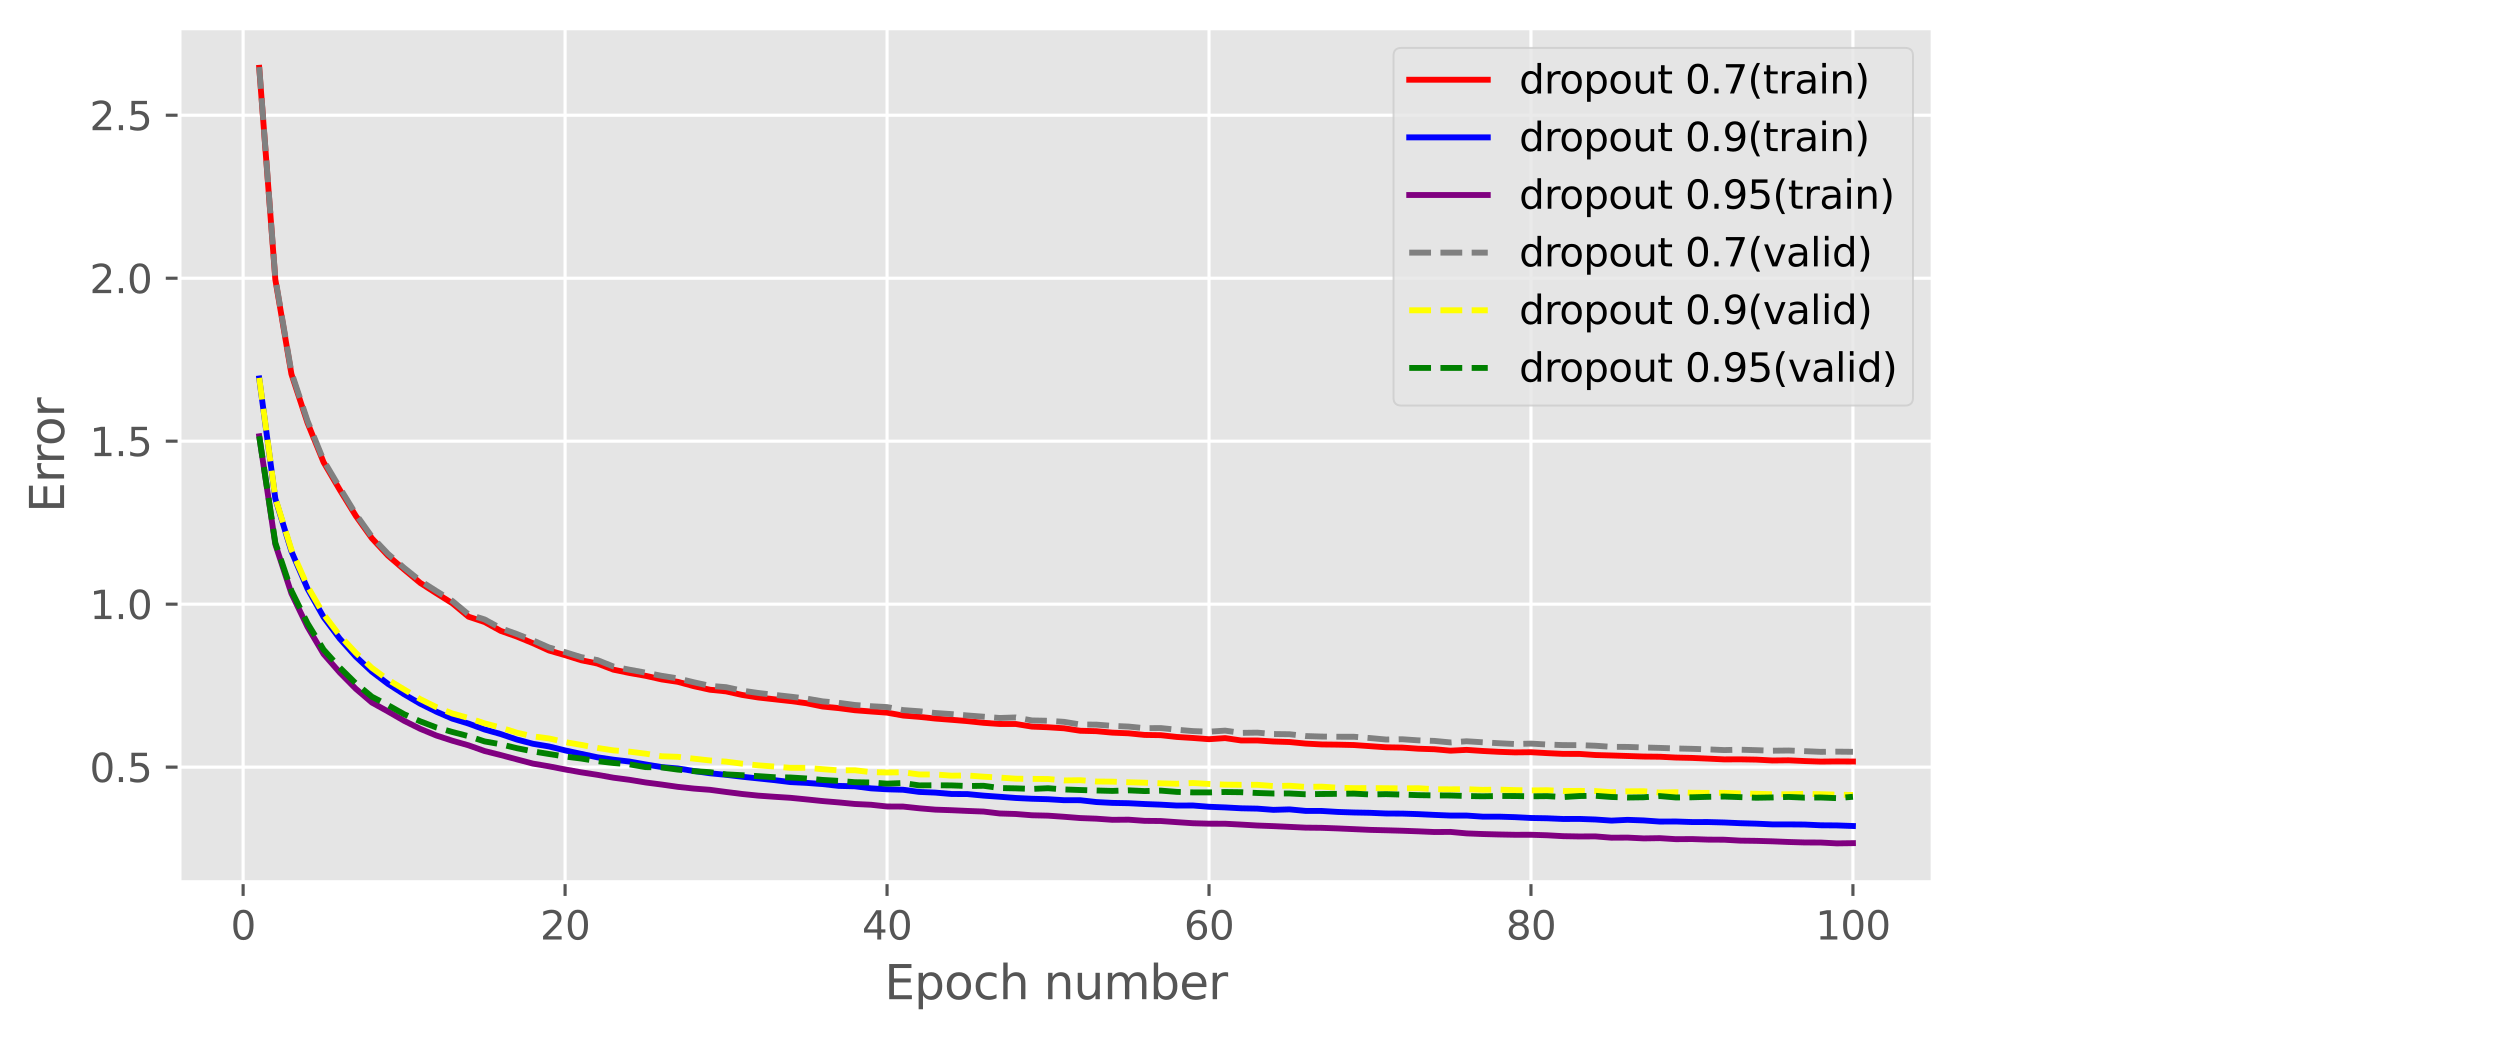 <?xml version="1.0" encoding="utf-8" standalone="no"?>
<!DOCTYPE svg PUBLIC "-//W3C//DTD SVG 1.1//EN"
  "http://www.w3.org/Graphics/SVG/1.1/DTD/svg11.dtd">
<svg height="264.132pt" version="1.1" viewBox="0 0 636.593 264.132" width="636.593pt" xmlns="http://www.w3.org/2000/svg" xmlns:xlink="http://www.w3.org/1999/xlink">
 <defs>
  <style type="text/css">*{stroke-linecap:butt;stroke-linejoin:round;}</style>
 </defs>
 <g id="figure_1">
  <g id="patch_1">
   <path d="M 0 264.132 
L 636.593 264.132 
L 636.593 0 
L 0 0 
z
" style="fill:#ffffff;"/>
  </g>
  <g id="axes_1">
   <g id="patch_2">
    <path d="M 45.717 224.64 
L 492.117 224.64 
L 492.117 7.2 
L 45.717 7.2 
z
" style="fill:#e5e5e5;"/>
   </g>
   <g id="matplotlib.axis_1">
    <g id="xtick_1">
     <g id="line2d_1">
      <path clip-path="url(#pf67992c859)" d="M 61.909 224.64 
L 61.909 7.2 
" style="fill:none;stroke:#ffffff;stroke-linecap:square;stroke-width:0.8;"/>
     </g>
     <g id="line2d_2">
      <defs>
       <path d="M 0 0 
L 0 3.5 
" id="m75d8416e2c" style="stroke:#555555;stroke-width:0.8;"/>
      </defs>
      <g>
       <use style="fill:#555555;stroke:#555555;stroke-width:0.8;" x="61.909" xlink:href="#m75d8416e2c" y="224.64"/>
      </g>
     </g>
     <g id="text_1">
      <!-- 0 -->
      <g style="fill:#555555;" transform="translate(58.727 239.238)scale(0.1 -0.1)">
       <defs>
        <path d="M 2034 4250 
Q 1547 4250 1301 3770 
Q 1056 3291 1056 2328 
Q 1056 1369 1301 889 
Q 1547 409 2034 409 
Q 2525 409 2770 889 
Q 3016 1369 3016 2328 
Q 3016 3291 2770 3770 
Q 2525 4250 2034 4250 
z
M 2034 4750 
Q 2819 4750 3233 4129 
Q 3647 3509 3647 2328 
Q 3647 1150 3233 529 
Q 2819 -91 2034 -91 
Q 1250 -91 836 529 
Q 422 1150 422 2328 
Q 422 3509 836 4129 
Q 1250 4750 2034 4750 
z
" id="DejaVuSans-30" transform="scale(0.016)"/>
       </defs>
       <use xlink:href="#DejaVuSans-30"/>
      </g>
     </g>
    </g>
    <g id="xtick_2">
     <g id="line2d_3">
      <path clip-path="url(#pf67992c859)" d="M 143.892 224.64 
L 143.892 7.2 
" style="fill:none;stroke:#ffffff;stroke-linecap:square;stroke-width:0.8;"/>
     </g>
     <g id="line2d_4">
      <g>
       <use style="fill:#555555;stroke:#555555;stroke-width:0.8;" x="143.892" xlink:href="#m75d8416e2c" y="224.64"/>
      </g>
     </g>
     <g id="text_2">
      <!-- 20 -->
      <g style="fill:#555555;" transform="translate(137.53 239.238)scale(0.1 -0.1)">
       <defs>
        <path d="M 1228 531 
L 3431 531 
L 3431 0 
L 469 0 
L 469 531 
Q 828 903 1448 1529 
Q 2069 2156 2228 2338 
Q 2531 2678 2651 2914 
Q 2772 3150 2772 3378 
Q 2772 3750 2511 3984 
Q 2250 4219 1831 4219 
Q 1534 4219 1204 4116 
Q 875 4013 500 3803 
L 500 4441 
Q 881 4594 1212 4672 
Q 1544 4750 1819 4750 
Q 2544 4750 2975 4387 
Q 3406 4025 3406 3419 
Q 3406 3131 3298 2873 
Q 3191 2616 2906 2266 
Q 2828 2175 2409 1742 
Q 1991 1309 1228 531 
z
" id="DejaVuSans-32" transform="scale(0.016)"/>
       </defs>
       <use xlink:href="#DejaVuSans-32"/>
       <use x="63.623" xlink:href="#DejaVuSans-30"/>
      </g>
     </g>
    </g>
    <g id="xtick_3">
     <g id="line2d_5">
      <path clip-path="url(#pf67992c859)" d="M 225.876 224.64 
L 225.876 7.2 
" style="fill:none;stroke:#ffffff;stroke-linecap:square;stroke-width:0.8;"/>
     </g>
     <g id="line2d_6">
      <g>
       <use style="fill:#555555;stroke:#555555;stroke-width:0.8;" x="225.876" xlink:href="#m75d8416e2c" y="224.64"/>
      </g>
     </g>
     <g id="text_3">
      <!-- 40 -->
      <g style="fill:#555555;" transform="translate(219.513 239.238)scale(0.1 -0.1)">
       <defs>
        <path d="M 2419 4116 
L 825 1625 
L 2419 1625 
L 2419 4116 
z
M 2253 4666 
L 3047 4666 
L 3047 1625 
L 3713 1625 
L 3713 1100 
L 3047 1100 
L 3047 0 
L 2419 0 
L 2419 1100 
L 313 1100 
L 313 1709 
L 2253 4666 
z
" id="DejaVuSans-34" transform="scale(0.016)"/>
       </defs>
       <use xlink:href="#DejaVuSans-34"/>
       <use x="63.623" xlink:href="#DejaVuSans-30"/>
      </g>
     </g>
    </g>
    <g id="xtick_4">
     <g id="line2d_7">
      <path clip-path="url(#pf67992c859)" d="M 307.859 224.64 
L 307.859 7.2 
" style="fill:none;stroke:#ffffff;stroke-linecap:square;stroke-width:0.8;"/>
     </g>
     <g id="line2d_8">
      <g>
       <use style="fill:#555555;stroke:#555555;stroke-width:0.8;" x="307.859" xlink:href="#m75d8416e2c" y="224.64"/>
      </g>
     </g>
     <g id="text_4">
      <!-- 60 -->
      <g style="fill:#555555;" transform="translate(301.497 239.238)scale(0.1 -0.1)">
       <defs>
        <path d="M 2113 2584 
Q 1688 2584 1439 2293 
Q 1191 2003 1191 1497 
Q 1191 994 1439 701 
Q 1688 409 2113 409 
Q 2538 409 2786 701 
Q 3034 994 3034 1497 
Q 3034 2003 2786 2293 
Q 2538 2584 2113 2584 
z
M 3366 4563 
L 3366 3988 
Q 3128 4100 2886 4159 
Q 2644 4219 2406 4219 
Q 1781 4219 1451 3797 
Q 1122 3375 1075 2522 
Q 1259 2794 1537 2939 
Q 1816 3084 2150 3084 
Q 2853 3084 3261 2657 
Q 3669 2231 3669 1497 
Q 3669 778 3244 343 
Q 2819 -91 2113 -91 
Q 1303 -91 875 529 
Q 447 1150 447 2328 
Q 447 3434 972 4092 
Q 1497 4750 2381 4750 
Q 2619 4750 2861 4703 
Q 3103 4656 3366 4563 
z
" id="DejaVuSans-36" transform="scale(0.016)"/>
       </defs>
       <use xlink:href="#DejaVuSans-36"/>
       <use x="63.623" xlink:href="#DejaVuSans-30"/>
      </g>
     </g>
    </g>
    <g id="xtick_5">
     <g id="line2d_9">
      <path clip-path="url(#pf67992c859)" d="M 389.842 224.64 
L 389.842 7.2 
" style="fill:none;stroke:#ffffff;stroke-linecap:square;stroke-width:0.8;"/>
     </g>
     <g id="line2d_10">
      <g>
       <use style="fill:#555555;stroke:#555555;stroke-width:0.8;" x="389.842" xlink:href="#m75d8416e2c" y="224.64"/>
      </g>
     </g>
     <g id="text_5">
      <!-- 80 -->
      <g style="fill:#555555;" transform="translate(383.48 239.238)scale(0.1 -0.1)">
       <defs>
        <path d="M 2034 2216 
Q 1584 2216 1326 1975 
Q 1069 1734 1069 1313 
Q 1069 891 1326 650 
Q 1584 409 2034 409 
Q 2484 409 2743 651 
Q 3003 894 3003 1313 
Q 3003 1734 2745 1975 
Q 2488 2216 2034 2216 
z
M 1403 2484 
Q 997 2584 770 2862 
Q 544 3141 544 3541 
Q 544 4100 942 4425 
Q 1341 4750 2034 4750 
Q 2731 4750 3128 4425 
Q 3525 4100 3525 3541 
Q 3525 3141 3298 2862 
Q 3072 2584 2669 2484 
Q 3125 2378 3379 2068 
Q 3634 1759 3634 1313 
Q 3634 634 3220 271 
Q 2806 -91 2034 -91 
Q 1263 -91 848 271 
Q 434 634 434 1313 
Q 434 1759 690 2068 
Q 947 2378 1403 2484 
z
M 1172 3481 
Q 1172 3119 1398 2916 
Q 1625 2713 2034 2713 
Q 2441 2713 2670 2916 
Q 2900 3119 2900 3481 
Q 2900 3844 2670 4047 
Q 2441 4250 2034 4250 
Q 1625 4250 1398 4047 
Q 1172 3844 1172 3481 
z
" id="DejaVuSans-38" transform="scale(0.016)"/>
       </defs>
       <use xlink:href="#DejaVuSans-38"/>
       <use x="63.623" xlink:href="#DejaVuSans-30"/>
      </g>
     </g>
    </g>
    <g id="xtick_6">
     <g id="line2d_11">
      <path clip-path="url(#pf67992c859)" d="M 471.826 224.64 
L 471.826 7.2 
" style="fill:none;stroke:#ffffff;stroke-linecap:square;stroke-width:0.8;"/>
     </g>
     <g id="line2d_12">
      <g>
       <use style="fill:#555555;stroke:#555555;stroke-width:0.8;" x="471.826" xlink:href="#m75d8416e2c" y="224.64"/>
      </g>
     </g>
     <g id="text_6">
      <!-- 100 -->
      <g style="fill:#555555;" transform="translate(462.282 239.238)scale(0.1 -0.1)">
       <defs>
        <path d="M 794 531 
L 1825 531 
L 1825 4091 
L 703 3866 
L 703 4441 
L 1819 4666 
L 2450 4666 
L 2450 531 
L 3481 531 
L 3481 0 
L 794 0 
L 794 531 
z
" id="DejaVuSans-31" transform="scale(0.016)"/>
       </defs>
       <use xlink:href="#DejaVuSans-31"/>
       <use x="63.623" xlink:href="#DejaVuSans-30"/>
       <use x="127.246" xlink:href="#DejaVuSans-30"/>
      </g>
     </g>
    </g>
    <g id="text_7">
     <!-- Epoch number -->
     <g style="fill:#555555;" transform="translate(225.22 254.436)scale(0.12 -0.12)">
      <defs>
       <path d="M 628 4666 
L 3578 4666 
L 3578 4134 
L 1259 4134 
L 1259 2753 
L 3481 2753 
L 3481 2222 
L 1259 2222 
L 1259 531 
L 3634 531 
L 3634 0 
L 628 0 
L 628 4666 
z
" id="DejaVuSans-45" transform="scale(0.016)"/>
       <path d="M 1159 525 
L 1159 -1331 
L 581 -1331 
L 581 3500 
L 1159 3500 
L 1159 2969 
Q 1341 3281 1617 3432 
Q 1894 3584 2278 3584 
Q 2916 3584 3314 3078 
Q 3713 2572 3713 1747 
Q 3713 922 3314 415 
Q 2916 -91 2278 -91 
Q 1894 -91 1617 61 
Q 1341 213 1159 525 
z
M 3116 1747 
Q 3116 2381 2855 2742 
Q 2594 3103 2138 3103 
Q 1681 3103 1420 2742 
Q 1159 2381 1159 1747 
Q 1159 1113 1420 752 
Q 1681 391 2138 391 
Q 2594 391 2855 752 
Q 3116 1113 3116 1747 
z
" id="DejaVuSans-70" transform="scale(0.016)"/>
       <path d="M 1959 3097 
Q 1497 3097 1228 2736 
Q 959 2375 959 1747 
Q 959 1119 1226 758 
Q 1494 397 1959 397 
Q 2419 397 2687 759 
Q 2956 1122 2956 1747 
Q 2956 2369 2687 2733 
Q 2419 3097 1959 3097 
z
M 1959 3584 
Q 2709 3584 3137 3096 
Q 3566 2609 3566 1747 
Q 3566 888 3137 398 
Q 2709 -91 1959 -91 
Q 1206 -91 779 398 
Q 353 888 353 1747 
Q 353 2609 779 3096 
Q 1206 3584 1959 3584 
z
" id="DejaVuSans-6f" transform="scale(0.016)"/>
       <path d="M 3122 3366 
L 3122 2828 
Q 2878 2963 2633 3030 
Q 2388 3097 2138 3097 
Q 1578 3097 1268 2742 
Q 959 2388 959 1747 
Q 959 1106 1268 751 
Q 1578 397 2138 397 
Q 2388 397 2633 464 
Q 2878 531 3122 666 
L 3122 134 
Q 2881 22 2623 -34 
Q 2366 -91 2075 -91 
Q 1284 -91 818 406 
Q 353 903 353 1747 
Q 353 2603 823 3093 
Q 1294 3584 2113 3584 
Q 2378 3584 2631 3529 
Q 2884 3475 3122 3366 
z
" id="DejaVuSans-63" transform="scale(0.016)"/>
       <path d="M 3513 2113 
L 3513 0 
L 2938 0 
L 2938 2094 
Q 2938 2591 2744 2837 
Q 2550 3084 2163 3084 
Q 1697 3084 1428 2787 
Q 1159 2491 1159 1978 
L 1159 0 
L 581 0 
L 581 4863 
L 1159 4863 
L 1159 2956 
Q 1366 3272 1645 3428 
Q 1925 3584 2291 3584 
Q 2894 3584 3203 3211 
Q 3513 2838 3513 2113 
z
" id="DejaVuSans-68" transform="scale(0.016)"/>
       <path id="DejaVuSans-20" transform="scale(0.016)"/>
       <path d="M 3513 2113 
L 3513 0 
L 2938 0 
L 2938 2094 
Q 2938 2591 2744 2837 
Q 2550 3084 2163 3084 
Q 1697 3084 1428 2787 
Q 1159 2491 1159 1978 
L 1159 0 
L 581 0 
L 581 3500 
L 1159 3500 
L 1159 2956 
Q 1366 3272 1645 3428 
Q 1925 3584 2291 3584 
Q 2894 3584 3203 3211 
Q 3513 2838 3513 2113 
z
" id="DejaVuSans-6e" transform="scale(0.016)"/>
       <path d="M 544 1381 
L 544 3500 
L 1119 3500 
L 1119 1403 
Q 1119 906 1312 657 
Q 1506 409 1894 409 
Q 2359 409 2629 706 
Q 2900 1003 2900 1516 
L 2900 3500 
L 3475 3500 
L 3475 0 
L 2900 0 
L 2900 538 
Q 2691 219 2414 64 
Q 2138 -91 1772 -91 
Q 1169 -91 856 284 
Q 544 659 544 1381 
z
M 1991 3584 
L 1991 3584 
z
" id="DejaVuSans-75" transform="scale(0.016)"/>
       <path d="M 3328 2828 
Q 3544 3216 3844 3400 
Q 4144 3584 4550 3584 
Q 5097 3584 5394 3201 
Q 5691 2819 5691 2113 
L 5691 0 
L 5113 0 
L 5113 2094 
Q 5113 2597 4934 2840 
Q 4756 3084 4391 3084 
Q 3944 3084 3684 2787 
Q 3425 2491 3425 1978 
L 3425 0 
L 2847 0 
L 2847 2094 
Q 2847 2600 2669 2842 
Q 2491 3084 2119 3084 
Q 1678 3084 1418 2786 
Q 1159 2488 1159 1978 
L 1159 0 
L 581 0 
L 581 3500 
L 1159 3500 
L 1159 2956 
Q 1356 3278 1631 3431 
Q 1906 3584 2284 3584 
Q 2666 3584 2933 3390 
Q 3200 3197 3328 2828 
z
" id="DejaVuSans-6d" transform="scale(0.016)"/>
       <path d="M 3116 1747 
Q 3116 2381 2855 2742 
Q 2594 3103 2138 3103 
Q 1681 3103 1420 2742 
Q 1159 2381 1159 1747 
Q 1159 1113 1420 752 
Q 1681 391 2138 391 
Q 2594 391 2855 752 
Q 3116 1113 3116 1747 
z
M 1159 2969 
Q 1341 3281 1617 3432 
Q 1894 3584 2278 3584 
Q 2916 3584 3314 3078 
Q 3713 2572 3713 1747 
Q 3713 922 3314 415 
Q 2916 -91 2278 -91 
Q 1894 -91 1617 61 
Q 1341 213 1159 525 
L 1159 0 
L 581 0 
L 581 4863 
L 1159 4863 
L 1159 2969 
z
" id="DejaVuSans-62" transform="scale(0.016)"/>
       <path d="M 3597 1894 
L 3597 1613 
L 953 1613 
Q 991 1019 1311 708 
Q 1631 397 2203 397 
Q 2534 397 2845 478 
Q 3156 559 3463 722 
L 3463 178 
Q 3153 47 2828 -22 
Q 2503 -91 2169 -91 
Q 1331 -91 842 396 
Q 353 884 353 1716 
Q 353 2575 817 3079 
Q 1281 3584 2069 3584 
Q 2775 3584 3186 3129 
Q 3597 2675 3597 1894 
z
M 3022 2063 
Q 3016 2534 2758 2815 
Q 2500 3097 2075 3097 
Q 1594 3097 1305 2825 
Q 1016 2553 972 2059 
L 3022 2063 
z
" id="DejaVuSans-65" transform="scale(0.016)"/>
       <path d="M 2631 2963 
Q 2534 3019 2420 3045 
Q 2306 3072 2169 3072 
Q 1681 3072 1420 2755 
Q 1159 2438 1159 1844 
L 1159 0 
L 581 0 
L 581 3500 
L 1159 3500 
L 1159 2956 
Q 1341 3275 1631 3429 
Q 1922 3584 2338 3584 
Q 2397 3584 2469 3576 
Q 2541 3569 2628 3553 
L 2631 2963 
z
" id="DejaVuSans-72" transform="scale(0.016)"/>
      </defs>
      <use xlink:href="#DejaVuSans-45"/>
      <use x="63.184" xlink:href="#DejaVuSans-70"/>
      <use x="126.66" xlink:href="#DejaVuSans-6f"/>
      <use x="187.842" xlink:href="#DejaVuSans-63"/>
      <use x="242.822" xlink:href="#DejaVuSans-68"/>
      <use x="306.201" xlink:href="#DejaVuSans-20"/>
      <use x="337.988" xlink:href="#DejaVuSans-6e"/>
      <use x="401.367" xlink:href="#DejaVuSans-75"/>
      <use x="464.746" xlink:href="#DejaVuSans-6d"/>
      <use x="562.158" xlink:href="#DejaVuSans-62"/>
      <use x="625.635" xlink:href="#DejaVuSans-65"/>
      <use x="687.158" xlink:href="#DejaVuSans-72"/>
     </g>
    </g>
   </g>
   <g id="matplotlib.axis_2">
    <g id="ytick_1">
     <g id="line2d_13">
      <path clip-path="url(#pf67992c859)" d="M 45.717 195.341 
L 492.117 195.341 
" style="fill:none;stroke:#ffffff;stroke-linecap:square;stroke-width:0.8;"/>
     </g>
     <g id="line2d_14">
      <defs>
       <path d="M 0 0 
L -3.5 0 
" id="m985d017595" style="stroke:#555555;stroke-width:0.8;"/>
      </defs>
      <g>
       <use style="fill:#555555;stroke:#555555;stroke-width:0.8;" x="45.717" xlink:href="#m985d017595" y="195.341"/>
      </g>
     </g>
     <g id="text_8">
      <!-- 0.5 -->
      <g style="fill:#555555;" transform="translate(22.814 199.14)scale(0.1 -0.1)">
       <defs>
        <path d="M 684 794 
L 1344 794 
L 1344 0 
L 684 0 
L 684 794 
z
" id="DejaVuSans-2e" transform="scale(0.016)"/>
        <path d="M 691 4666 
L 3169 4666 
L 3169 4134 
L 1269 4134 
L 1269 2991 
Q 1406 3038 1543 3061 
Q 1681 3084 1819 3084 
Q 2600 3084 3056 2656 
Q 3513 2228 3513 1497 
Q 3513 744 3044 326 
Q 2575 -91 1722 -91 
Q 1428 -91 1123 -41 
Q 819 9 494 109 
L 494 744 
Q 775 591 1075 516 
Q 1375 441 1709 441 
Q 2250 441 2565 725 
Q 2881 1009 2881 1497 
Q 2881 1984 2565 2268 
Q 2250 2553 1709 2553 
Q 1456 2553 1204 2497 
Q 953 2441 691 2322 
L 691 4666 
z
" id="DejaVuSans-35" transform="scale(0.016)"/>
       </defs>
       <use xlink:href="#DejaVuSans-30"/>
       <use x="63.623" xlink:href="#DejaVuSans-2e"/>
       <use x="95.41" xlink:href="#DejaVuSans-35"/>
      </g>
     </g>
    </g>
    <g id="ytick_2">
     <g id="line2d_15">
      <path clip-path="url(#pf67992c859)" d="M 45.717 153.842 
L 492.117 153.842 
" style="fill:none;stroke:#ffffff;stroke-linecap:square;stroke-width:0.8;"/>
     </g>
     <g id="line2d_16">
      <g>
       <use style="fill:#555555;stroke:#555555;stroke-width:0.8;" x="45.717" xlink:href="#m985d017595" y="153.842"/>
      </g>
     </g>
     <g id="text_9">
      <!-- 1.0 -->
      <g style="fill:#555555;" transform="translate(22.814 157.641)scale(0.1 -0.1)">
       <use xlink:href="#DejaVuSans-31"/>
       <use x="63.623" xlink:href="#DejaVuSans-2e"/>
       <use x="95.41" xlink:href="#DejaVuSans-30"/>
      </g>
     </g>
    </g>
    <g id="ytick_3">
     <g id="line2d_17">
      <path clip-path="url(#pf67992c859)" d="M 45.717 112.344 
L 492.117 112.344 
" style="fill:none;stroke:#ffffff;stroke-linecap:square;stroke-width:0.8;"/>
     </g>
     <g id="line2d_18">
      <g>
       <use style="fill:#555555;stroke:#555555;stroke-width:0.8;" x="45.717" xlink:href="#m985d017595" y="112.344"/>
      </g>
     </g>
     <g id="text_10">
      <!-- 1.5 -->
      <g style="fill:#555555;" transform="translate(22.814 116.143)scale(0.1 -0.1)">
       <use xlink:href="#DejaVuSans-31"/>
       <use x="63.623" xlink:href="#DejaVuSans-2e"/>
       <use x="95.41" xlink:href="#DejaVuSans-35"/>
      </g>
     </g>
    </g>
    <g id="ytick_4">
     <g id="line2d_19">
      <path clip-path="url(#pf67992c859)" d="M 45.717 70.845 
L 492.117 70.845 
" style="fill:none;stroke:#ffffff;stroke-linecap:square;stroke-width:0.8;"/>
     </g>
     <g id="line2d_20">
      <g>
       <use style="fill:#555555;stroke:#555555;stroke-width:0.8;" x="45.717" xlink:href="#m985d017595" y="70.845"/>
      </g>
     </g>
     <g id="text_11">
      <!-- 2.0 -->
      <g style="fill:#555555;" transform="translate(22.814 74.644)scale(0.1 -0.1)">
       <use xlink:href="#DejaVuSans-32"/>
       <use x="63.623" xlink:href="#DejaVuSans-2e"/>
       <use x="95.41" xlink:href="#DejaVuSans-30"/>
      </g>
     </g>
    </g>
    <g id="ytick_5">
     <g id="line2d_21">
      <path clip-path="url(#pf67992c859)" d="M 45.717 29.347 
L 492.117 29.347 
" style="fill:none;stroke:#ffffff;stroke-linecap:square;stroke-width:0.8;"/>
     </g>
     <g id="line2d_22">
      <g>
       <use style="fill:#555555;stroke:#555555;stroke-width:0.8;" x="45.717" xlink:href="#m985d017595" y="29.347"/>
      </g>
     </g>
     <g id="text_12">
      <!-- 2.5 -->
      <g style="fill:#555555;" transform="translate(22.814 33.146)scale(0.1 -0.1)">
       <use xlink:href="#DejaVuSans-32"/>
       <use x="63.623" xlink:href="#DejaVuSans-2e"/>
       <use x="95.41" xlink:href="#DejaVuSans-35"/>
      </g>
     </g>
    </g>
    <g id="text_13">
     <!-- Error -->
     <g style="fill:#555555;" transform="translate(16.318 130.542)rotate(-90)scale(0.12 -0.12)">
      <use xlink:href="#DejaVuSans-45"/>
      <use x="63.184" xlink:href="#DejaVuSans-72"/>
      <use x="102.547" xlink:href="#DejaVuSans-72"/>
      <use x="141.41" xlink:href="#DejaVuSans-6f"/>
      <use x="202.592" xlink:href="#DejaVuSans-72"/>
     </g>
    </g>
   </g>
   <g id="line2d_23">
    <path clip-path="url(#pf67992c859)" d="M 66.008 17.27 
L 70.107 71.163 
L 74.206 95.24 
L 78.305 107.675 
L 82.404 117.72 
L 86.504 124.704 
L 90.603 131.361 
L 94.702 137.073 
L 98.801 141.485 
L 102.9 145.004 
L 107 148.429 
L 111.099 151.059 
L 115.198 153.63 
L 119.297 157.033 
L 123.396 158.389 
L 127.495 160.647 
L 131.595 162.093 
L 135.694 163.779 
L 139.793 165.645 
L 143.892 166.833 
L 147.991 168.126 
L 152.09 168.959 
L 156.19 170.522 
L 160.289 171.368 
L 164.388 172.091 
L 168.487 173.008 
L 172.586 173.619 
L 176.685 174.732 
L 180.785 175.634 
L 184.884 176.053 
L 188.983 176.961 
L 193.082 177.608 
L 197.181 178.064 
L 201.281 178.522 
L 205.38 179.07 
L 209.479 179.909 
L 213.578 180.316 
L 217.677 180.853 
L 221.776 181.17 
L 225.876 181.47 
L 229.975 182.207 
L 234.074 182.537 
L 238.173 182.973 
L 242.272 183.29 
L 246.371 183.628 
L 250.471 184.061 
L 254.57 184.35 
L 258.669 184.36 
L 262.768 185.02 
L 266.867 185.188 
L 270.966 185.452 
L 275.066 186.079 
L 279.165 186.184 
L 283.264 186.559 
L 287.363 186.727 
L 291.462 187.141 
L 295.562 187.205 
L 299.661 187.657 
L 303.76 187.915 
L 307.859 188.229 
L 311.958 187.949 
L 316.057 188.556 
L 320.157 188.547 
L 324.256 188.813 
L 328.355 188.947 
L 332.454 189.343 
L 336.553 189.562 
L 340.652 189.615 
L 344.752 189.715 
L 348.851 189.999 
L 352.95 190.287 
L 357.049 190.36 
L 361.148 190.652 
L 365.247 190.783 
L 369.347 191.153 
L 373.446 190.945 
L 377.545 191.227 
L 381.644 191.44 
L 385.743 191.586 
L 389.842 191.54 
L 393.942 191.773 
L 398.041 191.966 
L 402.14 191.972 
L 406.239 192.257 
L 410.338 192.371 
L 414.438 192.506 
L 418.537 192.645 
L 422.636 192.692 
L 426.735 192.902 
L 430.834 192.994 
L 434.933 193.174 
L 439.033 193.368 
L 443.132 193.351 
L 447.231 193.428 
L 451.33 193.65 
L 455.429 193.599 
L 459.528 193.794 
L 463.628 193.934 
L 467.727 193.887 
L 471.826 193.916 
" style="fill:none;stroke:#ff0000;stroke-linecap:square;stroke-width:1.5;"/>
   </g>
   <g id="line2d_24">
    <path clip-path="url(#pf67992c859)" d="M 66.008 96.373 
L 70.107 126.98 
L 74.206 140.4 
L 78.305 149.91 
L 82.404 157.159 
L 86.504 162.619 
L 90.603 167.194 
L 94.702 171.034 
L 98.801 174.145 
L 102.9 176.786 
L 107 179.184 
L 111.099 181.219 
L 115.198 183 
L 119.297 184.25 
L 123.396 185.761 
L 127.495 186.918 
L 131.595 188.308 
L 135.694 189.392 
L 139.793 190.073 
L 143.892 191.08 
L 147.991 191.967 
L 152.09 192.831 
L 156.19 193.445 
L 160.289 193.919 
L 164.388 194.651 
L 168.487 195.33 
L 172.586 195.672 
L 176.685 196.323 
L 180.785 196.909 
L 184.884 197.296 
L 188.983 197.792 
L 193.082 198.217 
L 197.181 198.648 
L 201.281 199.149 
L 205.38 199.353 
L 209.479 199.658 
L 213.578 200.121 
L 217.677 200.221 
L 221.776 200.743 
L 225.876 200.987 
L 229.975 201.104 
L 234.074 201.653 
L 238.173 201.827 
L 242.272 202.178 
L 246.371 202.204 
L 250.471 202.596 
L 254.57 202.888 
L 258.669 203.197 
L 262.768 203.394 
L 266.867 203.509 
L 270.966 203.763 
L 275.066 203.766 
L 279.165 204.231 
L 283.264 204.447 
L 287.363 204.528 
L 291.462 204.735 
L 295.562 204.893 
L 299.661 205.123 
L 303.76 205.108 
L 307.859 205.434 
L 311.958 205.599 
L 316.057 205.822 
L 320.157 205.906 
L 324.256 206.221 
L 328.355 206.098 
L 332.454 206.488 
L 336.553 206.5 
L 340.652 206.748 
L 344.752 206.89 
L 348.851 206.969 
L 352.95 207.148 
L 357.049 207.171 
L 361.148 207.306 
L 365.247 207.501 
L 369.347 207.674 
L 373.446 207.671 
L 377.545 207.95 
L 381.644 207.949 
L 385.743 208.076 
L 389.842 208.286 
L 393.942 208.363 
L 398.041 208.544 
L 402.14 208.526 
L 406.239 208.676 
L 410.338 208.959 
L 414.438 208.763 
L 418.537 208.913 
L 422.636 209.204 
L 426.735 209.181 
L 430.834 209.325 
L 434.933 209.323 
L 439.033 209.433 
L 443.132 209.616 
L 447.231 209.735 
L 451.33 209.922 
L 455.429 209.919 
L 459.528 209.957 
L 463.628 210.148 
L 467.727 210.182 
L 471.826 210.33 
" style="fill:none;stroke:#0000ff;stroke-linecap:square;stroke-width:1.5;"/>
   </g>
   <g id="line2d_25">
    <path clip-path="url(#pf67992c859)" d="M 66.008 111.097 
L 70.107 138.591 
L 74.206 151.112 
L 78.305 159.616 
L 82.404 166.549 
L 86.504 171.239 
L 90.603 175.393 
L 94.702 178.897 
L 98.801 181.174 
L 102.9 183.542 
L 107 185.585 
L 111.099 187.286 
L 115.198 188.619 
L 119.297 189.787 
L 123.396 191.239 
L 127.495 192.264 
L 131.595 193.36 
L 135.694 194.441 
L 139.793 195.136 
L 143.892 195.934 
L 147.991 196.665 
L 152.09 197.292 
L 156.19 198.029 
L 160.289 198.568 
L 164.388 199.243 
L 168.487 199.775 
L 172.586 200.361 
L 176.685 200.802 
L 180.785 201.115 
L 184.884 201.663 
L 188.983 202.18 
L 193.082 202.599 
L 197.181 202.888 
L 201.281 203.152 
L 205.38 203.559 
L 209.479 203.983 
L 213.578 204.325 
L 217.677 204.721 
L 221.776 204.919 
L 225.876 205.363 
L 229.975 205.384 
L 234.074 205.822 
L 238.173 206.164 
L 242.272 206.308 
L 246.371 206.495 
L 250.471 206.654 
L 254.57 207.143 
L 258.669 207.274 
L 262.768 207.599 
L 266.867 207.697 
L 270.966 207.983 
L 275.066 208.307 
L 279.165 208.464 
L 283.264 208.758 
L 287.363 208.721 
L 291.462 209.02 
L 295.562 209.061 
L 299.661 209.352 
L 303.76 209.624 
L 307.859 209.74 
L 311.958 209.753 
L 316.057 209.971 
L 320.157 210.208 
L 324.256 210.363 
L 328.355 210.554 
L 332.454 210.749 
L 336.553 210.796 
L 340.652 210.947 
L 344.752 211.131 
L 348.851 211.317 
L 352.95 211.419 
L 357.049 211.537 
L 361.148 211.685 
L 365.247 211.864 
L 369.347 211.834 
L 373.446 212.212 
L 377.545 212.374 
L 381.644 212.485 
L 385.743 212.567 
L 389.842 212.562 
L 393.942 212.691 
L 398.041 212.919 
L 402.14 212.995 
L 406.239 212.978 
L 410.338 213.308 
L 414.438 213.284 
L 418.537 213.489 
L 422.636 213.423 
L 426.735 213.686 
L 430.834 213.656 
L 434.933 213.799 
L 439.033 213.823 
L 443.132 214.057 
L 447.231 214.115 
L 451.33 214.233 
L 455.429 214.4 
L 459.528 214.523 
L 463.628 214.541 
L 467.727 214.756 
L 471.826 214.697 
" style="fill:none;stroke:#800080;stroke-linecap:square;stroke-width:1.5;"/>
   </g>
   <g id="line2d_26">
    <path clip-path="url(#pf67992c859)" d="M 66.008 17.084 
L 70.107 70.832 
L 74.206 94.802 
L 78.305 107.175 
L 82.404 117.256 
L 86.504 124.19 
L 90.603 130.916 
L 94.702 136.696 
L 98.801 141.035 
L 102.9 144.587 
L 107 147.889 
L 111.099 150.493 
L 115.198 153.047 
L 119.297 156.453 
L 123.396 157.73 
L 127.495 159.968 
L 131.595 161.443 
L 135.694 163.064 
L 139.793 164.865 
L 143.892 166.061 
L 147.991 167.329 
L 152.09 168.075 
L 156.19 169.715 
L 160.289 170.531 
L 164.388 171.28 
L 168.487 172.088 
L 172.586 172.744 
L 176.685 173.734 
L 180.785 174.651 
L 184.884 174.977 
L 188.983 175.863 
L 193.082 176.457 
L 197.181 176.935 
L 201.281 177.392 
L 205.38 177.884 
L 209.479 178.593 
L 213.578 178.963 
L 217.677 179.515 
L 221.776 179.826 
L 225.876 180.046 
L 229.975 180.813 
L 234.074 181.11 
L 238.173 181.554 
L 242.272 181.832 
L 246.371 182.184 
L 250.471 182.498 
L 254.57 182.824 
L 258.669 182.688 
L 262.768 183.452 
L 266.867 183.533 
L 270.966 183.809 
L 275.066 184.481 
L 279.165 184.514 
L 283.264 184.833 
L 287.363 185.01 
L 291.462 185.419 
L 295.562 185.393 
L 299.661 185.811 
L 303.76 186.163 
L 307.859 186.312 
L 311.958 186.044 
L 316.057 186.618 
L 320.157 186.557 
L 324.256 186.909 
L 328.355 186.96 
L 332.454 187.424 
L 336.553 187.556 
L 340.652 187.605 
L 344.752 187.606 
L 348.851 187.935 
L 352.95 188.312 
L 357.049 188.24 
L 361.148 188.523 
L 365.247 188.662 
L 369.347 189.049 
L 373.446 188.752 
L 377.545 189.012 
L 381.644 189.251 
L 385.743 189.454 
L 389.842 189.349 
L 393.942 189.581 
L 398.041 189.732 
L 402.14 189.739 
L 406.239 189.891 
L 410.338 190.17 
L 414.438 190.194 
L 418.537 190.333 
L 422.636 190.446 
L 426.735 190.586 
L 430.834 190.68 
L 434.933 190.814 
L 439.033 191 
L 443.132 190.902 
L 447.231 191.023 
L 451.33 191.161 
L 455.429 191.106 
L 459.528 191.27 
L 463.628 191.449 
L 467.727 191.396 
L 471.826 191.442 
" style="fill:none;stroke:#808080;stroke-dasharray:5.55,2.4;stroke-dashoffset:0;stroke-width:1.5;"/>
   </g>
   <g id="line2d_27">
    <path clip-path="url(#pf67992c859)" d="M 66.008 96.217 
L 70.107 126.776 
L 74.206 139.972 
L 78.305 149.294 
L 82.404 156.401 
L 86.504 161.828 
L 90.603 166.243 
L 94.702 170.075 
L 98.801 173.089 
L 102.9 175.554 
L 107 178.022 
L 111.099 180.047 
L 115.198 181.688 
L 119.297 182.817 
L 123.396 184.199 
L 127.495 185.272 
L 131.595 186.57 
L 135.694 187.502 
L 139.793 188.041 
L 143.892 188.974 
L 147.991 189.679 
L 152.09 190.451 
L 156.19 191.075 
L 160.289 191.401 
L 164.388 191.911 
L 168.487 192.567 
L 172.586 192.715 
L 176.685 193.186 
L 180.785 193.643 
L 184.884 193.941 
L 188.983 194.46 
L 193.082 194.884 
L 197.181 195.19 
L 201.281 195.521 
L 205.38 195.515 
L 209.479 195.861 
L 213.578 196.159 
L 217.677 196.137 
L 221.776 196.618 
L 225.876 196.704 
L 229.975 196.651 
L 234.074 197.214 
L 238.173 197.205 
L 242.272 197.516 
L 246.371 197.462 
L 250.471 197.776 
L 254.57 197.996 
L 258.669 198.286 
L 262.768 198.333 
L 266.867 198.364 
L 270.966 198.729 
L 275.066 198.665 
L 279.165 199.001 
L 283.264 199.035 
L 287.363 199.194 
L 291.462 199.305 
L 295.562 199.458 
L 299.661 199.568 
L 303.76 199.38 
L 307.859 199.624 
L 311.958 199.796 
L 316.057 199.841 
L 320.157 199.839 
L 324.256 200.162 
L 328.355 200.075 
L 332.454 200.38 
L 336.553 200.308 
L 340.652 200.586 
L 344.752 200.694 
L 348.851 200.668 
L 352.95 200.709 
L 357.049 200.751 
L 361.148 200.705 
L 365.247 200.966 
L 369.347 200.992 
L 373.446 200.96 
L 377.545 201.129 
L 381.644 201.069 
L 385.743 201.19 
L 389.842 201.273 
L 393.942 201.217 
L 398.041 201.421 
L 402.14 201.39 
L 406.239 201.424 
L 410.338 201.731 
L 414.438 201.503 
L 418.537 201.471 
L 422.636 201.817 
L 426.735 201.727 
L 430.834 201.877 
L 434.933 201.898 
L 439.033 201.893 
L 443.132 202.044 
L 447.231 202.13 
L 451.33 202.237 
L 455.429 202.252 
L 459.528 202.138 
L 463.628 202.227 
L 467.727 202.341 
L 471.826 202.426 
" style="fill:none;stroke:#ffff00;stroke-dasharray:5.55,2.4;stroke-dashoffset:0;stroke-width:1.5;"/>
   </g>
   <g id="line2d_28">
    <path clip-path="url(#pf67992c859)" d="M 66.008 111.076 
L 70.107 138.215 
L 74.206 150.417 
L 78.305 158.716 
L 82.404 165.433 
L 86.504 169.984 
L 90.603 174.025 
L 94.702 177.414 
L 98.801 179.561 
L 102.9 181.865 
L 107 183.677 
L 111.099 185.237 
L 115.198 186.392 
L 119.297 187.461 
L 123.396 188.794 
L 127.495 189.519 
L 131.595 190.515 
L 135.694 191.329 
L 139.793 191.996 
L 143.892 192.642 
L 147.991 193.152 
L 152.09 193.818 
L 156.19 194.284 
L 160.289 194.629 
L 164.388 195.339 
L 168.487 195.414 
L 172.586 195.97 
L 176.685 196.374 
L 180.785 196.625 
L 184.884 197.184 
L 188.983 197.397 
L 193.082 197.632 
L 197.181 197.907 
L 201.281 197.979 
L 205.38 198.227 
L 209.479 198.602 
L 213.578 198.84 
L 217.677 199.18 
L 221.776 199.252 
L 225.876 199.543 
L 229.975 199.39 
L 234.074 199.99 
L 238.173 199.959 
L 242.272 199.993 
L 246.371 200.148 
L 250.471 200.093 
L 254.57 200.663 
L 258.669 200.744 
L 262.768 200.888 
L 266.867 200.711 
L 270.966 201.024 
L 275.066 201.167 
L 279.165 201.289 
L 283.264 201.397 
L 287.363 201.251 
L 291.462 201.438 
L 295.562 201.32 
L 299.661 201.645 
L 303.76 201.771 
L 307.859 201.78 
L 311.958 201.674 
L 316.057 201.729 
L 320.157 201.922 
L 324.256 202.058 
L 328.355 202.048 
L 332.454 202.258 
L 336.553 202.178 
L 340.652 202.142 
L 344.752 202.084 
L 348.851 202.303 
L 352.95 202.214 
L 357.049 202.337 
L 361.148 202.474 
L 365.247 202.536 
L 369.347 202.564 
L 373.446 202.693 
L 377.545 202.763 
L 381.644 202.691 
L 385.743 202.698 
L 389.842 202.77 
L 393.942 202.724 
L 398.041 202.957 
L 402.14 202.702 
L 406.239 202.636 
L 410.338 202.943 
L 414.438 203.079 
L 418.537 203.018 
L 422.636 202.711 
L 426.735 203.064 
L 430.834 203.019 
L 434.933 202.903 
L 439.033 202.831 
L 443.132 202.98 
L 447.231 203.134 
L 451.33 203.058 
L 455.429 202.925 
L 459.528 203.113 
L 463.628 203.069 
L 467.727 203.238 
L 471.826 202.887 
" style="fill:none;stroke:#008000;stroke-dasharray:5.55,2.4;stroke-dashoffset:0;stroke-width:1.5;"/>
   </g>
   <g id="patch_3">
    <path d="M 45.717 224.64 
L 45.717 7.2 
" style="fill:none;stroke:#ffffff;stroke-linecap:square;stroke-linejoin:miter;"/>
   </g>
   <g id="patch_4">
    <path d="M 492.117 224.64 
L 492.117 7.2 
" style="fill:none;stroke:#ffffff;stroke-linecap:square;stroke-linejoin:miter;"/>
   </g>
   <g id="patch_5">
    <path d="M 45.717 224.64 
L 492.117 224.64 
" style="fill:none;stroke:#ffffff;stroke-linecap:square;stroke-linejoin:miter;"/>
   </g>
   <g id="patch_6">
    <path d="M 45.717 7.2 
L 492.117 7.2 
" style="fill:none;stroke:#ffffff;stroke-linecap:square;stroke-linejoin:miter;"/>
   </g>
   <g id="legend_1">
    <g id="patch_7">
     <path d="M 356.84 103.269 
L 485.117 103.269 
Q 487.117 103.269 487.117 101.269 
L 487.117 14.2 
Q 487.117 12.2 485.117 12.2 
L 356.84 12.2 
Q 354.84 12.2 354.84 14.2 
L 354.84 101.269 
Q 354.84 103.269 356.84 103.269 
z
" style="fill:#e5e5e5;opacity:0.8;stroke:#cccccc;stroke-linejoin:miter;stroke-width:0.5;"/>
    </g>
    <g id="line2d_29">
     <path d="M 358.84 20.298 
L 378.84 20.298 
" style="fill:none;stroke:#ff0000;stroke-linecap:square;stroke-width:1.5;"/>
    </g>
    <g id="line2d_30"/>
    <g id="text_14">
     <!-- dropout 0.7(train) -->
     <g transform="translate(386.84 23.798)scale(0.1 -0.1)">
      <defs>
       <path d="M 2906 2969 
L 2906 4863 
L 3481 4863 
L 3481 0 
L 2906 0 
L 2906 525 
Q 2725 213 2448 61 
Q 2172 -91 1784 -91 
Q 1150 -91 751 415 
Q 353 922 353 1747 
Q 353 2572 751 3078 
Q 1150 3584 1784 3584 
Q 2172 3584 2448 3432 
Q 2725 3281 2906 2969 
z
M 947 1747 
Q 947 1113 1208 752 
Q 1469 391 1925 391 
Q 2381 391 2643 752 
Q 2906 1113 2906 1747 
Q 2906 2381 2643 2742 
Q 2381 3103 1925 3103 
Q 1469 3103 1208 2742 
Q 947 2381 947 1747 
z
" id="DejaVuSans-64" transform="scale(0.016)"/>
       <path d="M 1172 4494 
L 1172 3500 
L 2356 3500 
L 2356 3053 
L 1172 3053 
L 1172 1153 
Q 1172 725 1289 603 
Q 1406 481 1766 481 
L 2356 481 
L 2356 0 
L 1766 0 
Q 1100 0 847 248 
Q 594 497 594 1153 
L 594 3053 
L 172 3053 
L 172 3500 
L 594 3500 
L 594 4494 
L 1172 4494 
z
" id="DejaVuSans-74" transform="scale(0.016)"/>
       <path d="M 525 4666 
L 3525 4666 
L 3525 4397 
L 1831 0 
L 1172 0 
L 2766 4134 
L 525 4134 
L 525 4666 
z
" id="DejaVuSans-37" transform="scale(0.016)"/>
       <path d="M 1984 4856 
Q 1566 4138 1362 3434 
Q 1159 2731 1159 2009 
Q 1159 1288 1364 580 
Q 1569 -128 1984 -844 
L 1484 -844 
Q 1016 -109 783 600 
Q 550 1309 550 2009 
Q 550 2706 781 3412 
Q 1013 4119 1484 4856 
L 1984 4856 
z
" id="DejaVuSans-28" transform="scale(0.016)"/>
       <path d="M 2194 1759 
Q 1497 1759 1228 1600 
Q 959 1441 959 1056 
Q 959 750 1161 570 
Q 1363 391 1709 391 
Q 2188 391 2477 730 
Q 2766 1069 2766 1631 
L 2766 1759 
L 2194 1759 
z
M 3341 1997 
L 3341 0 
L 2766 0 
L 2766 531 
Q 2569 213 2275 61 
Q 1981 -91 1556 -91 
Q 1019 -91 701 211 
Q 384 513 384 1019 
Q 384 1609 779 1909 
Q 1175 2209 1959 2209 
L 2766 2209 
L 2766 2266 
Q 2766 2663 2505 2880 
Q 2244 3097 1772 3097 
Q 1472 3097 1187 3025 
Q 903 2953 641 2809 
L 641 3341 
Q 956 3463 1253 3523 
Q 1550 3584 1831 3584 
Q 2591 3584 2966 3190 
Q 3341 2797 3341 1997 
z
" id="DejaVuSans-61" transform="scale(0.016)"/>
       <path d="M 603 3500 
L 1178 3500 
L 1178 0 
L 603 0 
L 603 3500 
z
M 603 4863 
L 1178 4863 
L 1178 4134 
L 603 4134 
L 603 4863 
z
" id="DejaVuSans-69" transform="scale(0.016)"/>
       <path d="M 513 4856 
L 1013 4856 
Q 1481 4119 1714 3412 
Q 1947 2706 1947 2009 
Q 1947 1309 1714 600 
Q 1481 -109 1013 -844 
L 513 -844 
Q 928 -128 1133 580 
Q 1338 1288 1338 2009 
Q 1338 2731 1133 3434 
Q 928 4138 513 4856 
z
" id="DejaVuSans-29" transform="scale(0.016)"/>
      </defs>
      <use xlink:href="#DejaVuSans-64"/>
      <use x="63.477" xlink:href="#DejaVuSans-72"/>
      <use x="102.34" xlink:href="#DejaVuSans-6f"/>
      <use x="163.521" xlink:href="#DejaVuSans-70"/>
      <use x="226.998" xlink:href="#DejaVuSans-6f"/>
      <use x="288.18" xlink:href="#DejaVuSans-75"/>
      <use x="351.559" xlink:href="#DejaVuSans-74"/>
      <use x="390.768" xlink:href="#DejaVuSans-20"/>
      <use x="422.555" xlink:href="#DejaVuSans-30"/>
      <use x="486.178" xlink:href="#DejaVuSans-2e"/>
      <use x="517.965" xlink:href="#DejaVuSans-37"/>
      <use x="581.588" xlink:href="#DejaVuSans-28"/>
      <use x="620.602" xlink:href="#DejaVuSans-74"/>
      <use x="659.811" xlink:href="#DejaVuSans-72"/>
      <use x="700.924" xlink:href="#DejaVuSans-61"/>
      <use x="762.203" xlink:href="#DejaVuSans-69"/>
      <use x="789.986" xlink:href="#DejaVuSans-6e"/>
      <use x="853.365" xlink:href="#DejaVuSans-29"/>
     </g>
    </g>
    <g id="line2d_31">
     <path d="M 358.84 34.977 
L 378.84 34.977 
" style="fill:none;stroke:#0000ff;stroke-linecap:square;stroke-width:1.5;"/>
    </g>
    <g id="line2d_32"/>
    <g id="text_15">
     <!-- dropout 0.9(train) -->
     <g transform="translate(386.84 38.477)scale(0.1 -0.1)">
      <defs>
       <path d="M 703 97 
L 703 672 
Q 941 559 1184 500 
Q 1428 441 1663 441 
Q 2288 441 2617 861 
Q 2947 1281 2994 2138 
Q 2813 1869 2534 1725 
Q 2256 1581 1919 1581 
Q 1219 1581 811 2004 
Q 403 2428 403 3163 
Q 403 3881 828 4315 
Q 1253 4750 1959 4750 
Q 2769 4750 3195 4129 
Q 3622 3509 3622 2328 
Q 3622 1225 3098 567 
Q 2575 -91 1691 -91 
Q 1453 -91 1209 -44 
Q 966 3 703 97 
z
M 1959 2075 
Q 2384 2075 2632 2365 
Q 2881 2656 2881 3163 
Q 2881 3666 2632 3958 
Q 2384 4250 1959 4250 
Q 1534 4250 1286 3958 
Q 1038 3666 1038 3163 
Q 1038 2656 1286 2365 
Q 1534 2075 1959 2075 
z
" id="DejaVuSans-39" transform="scale(0.016)"/>
      </defs>
      <use xlink:href="#DejaVuSans-64"/>
      <use x="63.477" xlink:href="#DejaVuSans-72"/>
      <use x="102.34" xlink:href="#DejaVuSans-6f"/>
      <use x="163.521" xlink:href="#DejaVuSans-70"/>
      <use x="226.998" xlink:href="#DejaVuSans-6f"/>
      <use x="288.18" xlink:href="#DejaVuSans-75"/>
      <use x="351.559" xlink:href="#DejaVuSans-74"/>
      <use x="390.768" xlink:href="#DejaVuSans-20"/>
      <use x="422.555" xlink:href="#DejaVuSans-30"/>
      <use x="486.178" xlink:href="#DejaVuSans-2e"/>
      <use x="517.965" xlink:href="#DejaVuSans-39"/>
      <use x="581.588" xlink:href="#DejaVuSans-28"/>
      <use x="620.602" xlink:href="#DejaVuSans-74"/>
      <use x="659.811" xlink:href="#DejaVuSans-72"/>
      <use x="700.924" xlink:href="#DejaVuSans-61"/>
      <use x="762.203" xlink:href="#DejaVuSans-69"/>
      <use x="789.986" xlink:href="#DejaVuSans-6e"/>
      <use x="853.365" xlink:href="#DejaVuSans-29"/>
     </g>
    </g>
    <g id="line2d_33">
     <path d="M 358.84 49.655 
L 378.84 49.655 
" style="fill:none;stroke:#800080;stroke-linecap:square;stroke-width:1.5;"/>
    </g>
    <g id="line2d_34"/>
    <g id="text_16">
     <!-- dropout 0.95(train) -->
     <g transform="translate(386.84 53.155)scale(0.1 -0.1)">
      <use xlink:href="#DejaVuSans-64"/>
      <use x="63.477" xlink:href="#DejaVuSans-72"/>
      <use x="102.34" xlink:href="#DejaVuSans-6f"/>
      <use x="163.521" xlink:href="#DejaVuSans-70"/>
      <use x="226.998" xlink:href="#DejaVuSans-6f"/>
      <use x="288.18" xlink:href="#DejaVuSans-75"/>
      <use x="351.559" xlink:href="#DejaVuSans-74"/>
      <use x="390.768" xlink:href="#DejaVuSans-20"/>
      <use x="422.555" xlink:href="#DejaVuSans-30"/>
      <use x="486.178" xlink:href="#DejaVuSans-2e"/>
      <use x="517.965" xlink:href="#DejaVuSans-39"/>
      <use x="581.588" xlink:href="#DejaVuSans-35"/>
      <use x="645.211" xlink:href="#DejaVuSans-28"/>
      <use x="684.225" xlink:href="#DejaVuSans-74"/>
      <use x="723.434" xlink:href="#DejaVuSans-72"/>
      <use x="764.547" xlink:href="#DejaVuSans-61"/>
      <use x="825.826" xlink:href="#DejaVuSans-69"/>
      <use x="853.609" xlink:href="#DejaVuSans-6e"/>
      <use x="916.988" xlink:href="#DejaVuSans-29"/>
     </g>
    </g>
    <g id="line2d_35">
     <path d="M 358.84 64.333 
L 378.84 64.333 
" style="fill:none;stroke:#808080;stroke-dasharray:5.55,2.4;stroke-dashoffset:0;stroke-width:1.5;"/>
    </g>
    <g id="line2d_36"/>
    <g id="text_17">
     <!-- dropout 0.7(valid) -->
     <g transform="translate(386.84 67.833)scale(0.1 -0.1)">
      <defs>
       <path d="M 191 3500 
L 800 3500 
L 1894 563 
L 2988 3500 
L 3597 3500 
L 2284 0 
L 1503 0 
L 191 3500 
z
" id="DejaVuSans-76" transform="scale(0.016)"/>
       <path d="M 603 4863 
L 1178 4863 
L 1178 0 
L 603 0 
L 603 4863 
z
" id="DejaVuSans-6c" transform="scale(0.016)"/>
      </defs>
      <use xlink:href="#DejaVuSans-64"/>
      <use x="63.477" xlink:href="#DejaVuSans-72"/>
      <use x="102.34" xlink:href="#DejaVuSans-6f"/>
      <use x="163.521" xlink:href="#DejaVuSans-70"/>
      <use x="226.998" xlink:href="#DejaVuSans-6f"/>
      <use x="288.18" xlink:href="#DejaVuSans-75"/>
      <use x="351.559" xlink:href="#DejaVuSans-74"/>
      <use x="390.768" xlink:href="#DejaVuSans-20"/>
      <use x="422.555" xlink:href="#DejaVuSans-30"/>
      <use x="486.178" xlink:href="#DejaVuSans-2e"/>
      <use x="517.965" xlink:href="#DejaVuSans-37"/>
      <use x="581.588" xlink:href="#DejaVuSans-28"/>
      <use x="620.602" xlink:href="#DejaVuSans-76"/>
      <use x="679.781" xlink:href="#DejaVuSans-61"/>
      <use x="741.061" xlink:href="#DejaVuSans-6c"/>
      <use x="768.844" xlink:href="#DejaVuSans-69"/>
      <use x="796.627" xlink:href="#DejaVuSans-64"/>
      <use x="860.104" xlink:href="#DejaVuSans-29"/>
     </g>
    </g>
    <g id="line2d_37">
     <path d="M 358.84 79.011 
L 378.84 79.011 
" style="fill:none;stroke:#ffff00;stroke-dasharray:5.55,2.4;stroke-dashoffset:0;stroke-width:1.5;"/>
    </g>
    <g id="line2d_38"/>
    <g id="text_18">
     <!-- dropout 0.9(valid) -->
     <g transform="translate(386.84 82.511)scale(0.1 -0.1)">
      <use xlink:href="#DejaVuSans-64"/>
      <use x="63.477" xlink:href="#DejaVuSans-72"/>
      <use x="102.34" xlink:href="#DejaVuSans-6f"/>
      <use x="163.521" xlink:href="#DejaVuSans-70"/>
      <use x="226.998" xlink:href="#DejaVuSans-6f"/>
      <use x="288.18" xlink:href="#DejaVuSans-75"/>
      <use x="351.559" xlink:href="#DejaVuSans-74"/>
      <use x="390.768" xlink:href="#DejaVuSans-20"/>
      <use x="422.555" xlink:href="#DejaVuSans-30"/>
      <use x="486.178" xlink:href="#DejaVuSans-2e"/>
      <use x="517.965" xlink:href="#DejaVuSans-39"/>
      <use x="581.588" xlink:href="#DejaVuSans-28"/>
      <use x="620.602" xlink:href="#DejaVuSans-76"/>
      <use x="679.781" xlink:href="#DejaVuSans-61"/>
      <use x="741.061" xlink:href="#DejaVuSans-6c"/>
      <use x="768.844" xlink:href="#DejaVuSans-69"/>
      <use x="796.627" xlink:href="#DejaVuSans-64"/>
      <use x="860.104" xlink:href="#DejaVuSans-29"/>
     </g>
    </g>
    <g id="line2d_39">
     <path d="M 358.84 93.689 
L 378.84 93.689 
" style="fill:none;stroke:#008000;stroke-dasharray:5.55,2.4;stroke-dashoffset:0;stroke-width:1.5;"/>
    </g>
    <g id="line2d_40"/>
    <g id="text_19">
     <!-- dropout 0.95(valid) -->
     <g transform="translate(386.84 97.189)scale(0.1 -0.1)">
      <use xlink:href="#DejaVuSans-64"/>
      <use x="63.477" xlink:href="#DejaVuSans-72"/>
      <use x="102.34" xlink:href="#DejaVuSans-6f"/>
      <use x="163.521" xlink:href="#DejaVuSans-70"/>
      <use x="226.998" xlink:href="#DejaVuSans-6f"/>
      <use x="288.18" xlink:href="#DejaVuSans-75"/>
      <use x="351.559" xlink:href="#DejaVuSans-74"/>
      <use x="390.768" xlink:href="#DejaVuSans-20"/>
      <use x="422.555" xlink:href="#DejaVuSans-30"/>
      <use x="486.178" xlink:href="#DejaVuSans-2e"/>
      <use x="517.965" xlink:href="#DejaVuSans-39"/>
      <use x="581.588" xlink:href="#DejaVuSans-35"/>
      <use x="645.211" xlink:href="#DejaVuSans-28"/>
      <use x="684.225" xlink:href="#DejaVuSans-76"/>
      <use x="743.404" xlink:href="#DejaVuSans-61"/>
      <use x="804.684" xlink:href="#DejaVuSans-6c"/>
      <use x="832.467" xlink:href="#DejaVuSans-69"/>
      <use x="860.25" xlink:href="#DejaVuSans-64"/>
      <use x="923.727" xlink:href="#DejaVuSans-29"/>
     </g>
    </g>
   </g>
  </g>
 </g>
 <defs>
  <clipPath id="pf67992c859">
   <rect height="217.44" width="446.4" x="45.717" y="7.2"/>
  </clipPath>
 </defs>
</svg>
